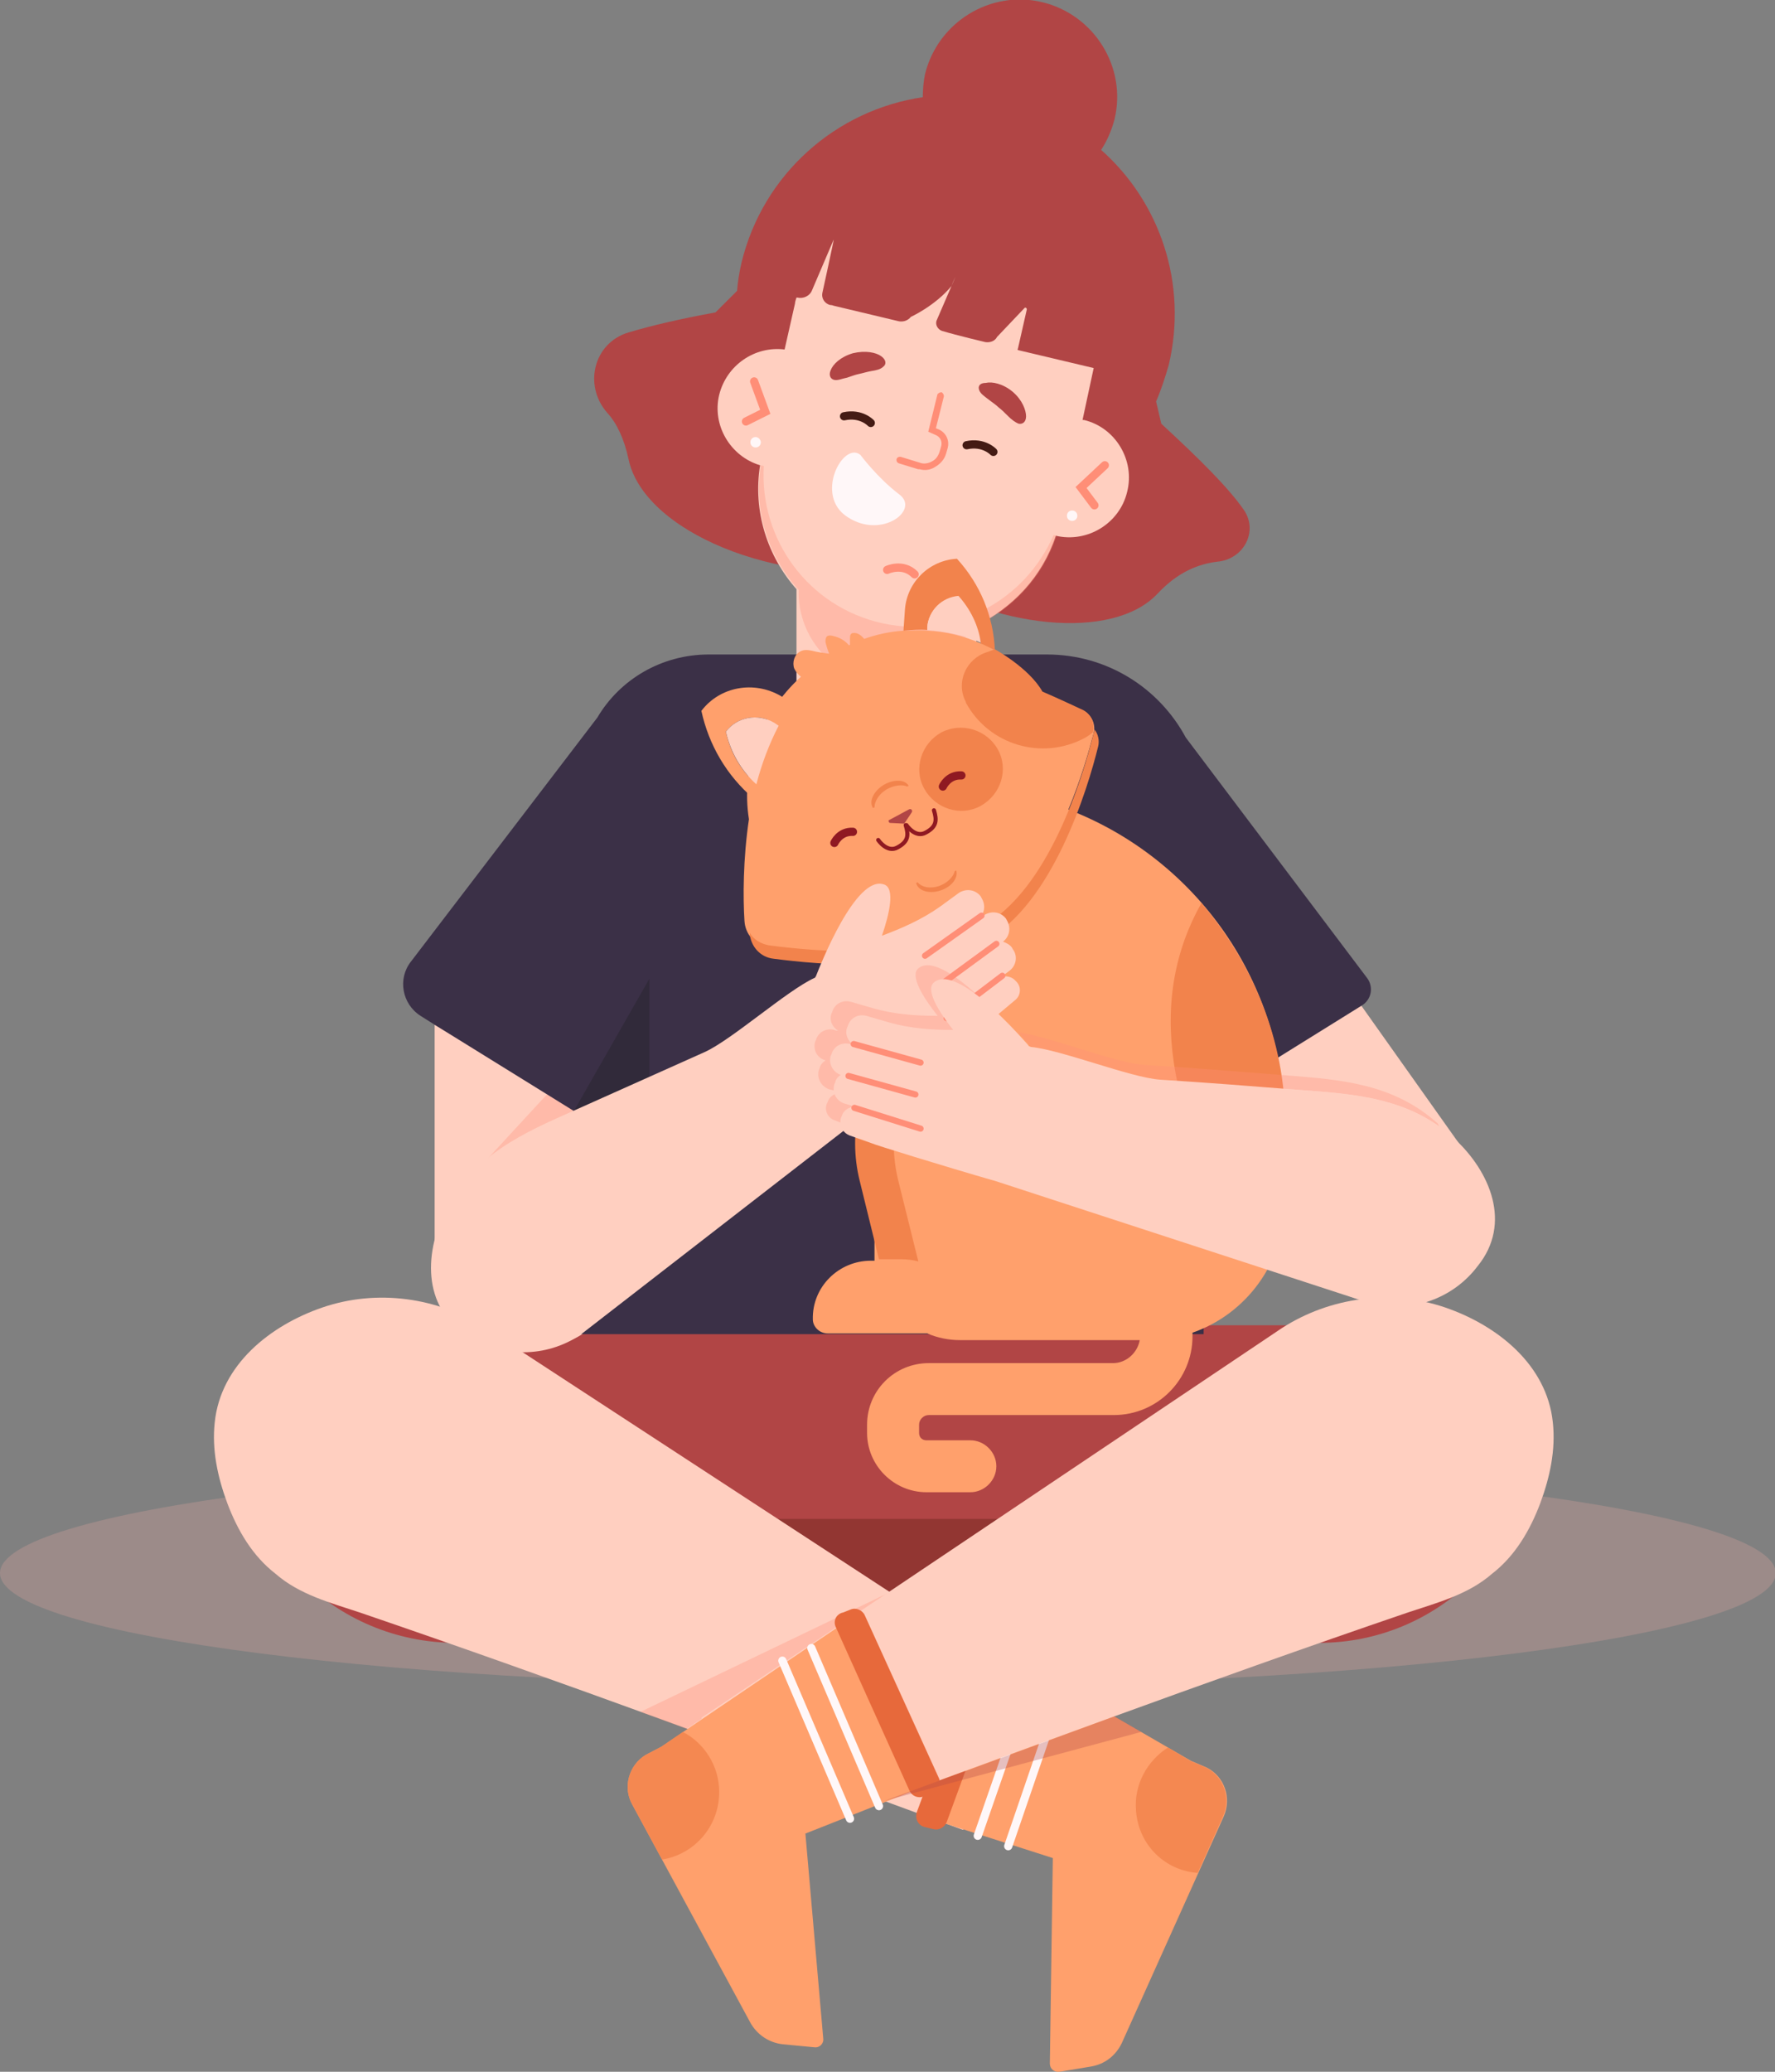 <svg width="216" height="252" viewBox="0 0 216 252" fill="none" xmlns="http://www.w3.org/2000/svg" xmlns:xlink="http://www.w3.org/1999/xlink">
<rect x="0" y="0" width="216" height="252" fill="#808080" stroke="none"/>
<g clip-path="url(#clip0)">
<path opacity="0.22" d="M108.045 205.156C167.717 205.156 216.09 198.973 216.09 191.347C216.09 183.72 167.717 177.537 108.045 177.537C48.373 177.537 0 183.72 0 191.347C0 198.973 48.373 205.156 108.045 205.156Z" fill="#FFB1A8"/>
<path d="M160.486 199.831H55.514C40.777 199.831 28.752 187.917 28.752 173.115V171.851C28.752 165.984 33.544 161.201 39.421 161.201H174.771C181.552 161.201 186.977 166.616 186.977 173.385C186.977 188.007 175.133 199.831 160.486 199.831Z" fill="#B14545"/>
<path opacity="0.32" d="M84.266 184.758H135.35C141.86 184.758 147.104 189.993 147.104 196.491H72.422C72.422 190.083 77.756 184.758 84.266 184.758Z" fill="#4E180C"/>
<path d="M117.177 222.576C92.765 213.64 68.353 204.524 43.761 196.13C40.234 194.957 36.437 193.964 33.544 191.437C30.741 189.271 28.933 186.202 27.667 182.862C26.491 179.703 25.768 176.364 26.13 173.024C26.853 165.984 32.911 161.201 39.24 159.034C45.84 156.778 53.254 157.771 59.131 161.562L130.468 208.135L117.177 222.576Z" fill="#FFCFC0"/>
<path opacity="0.32" d="M108.226 193.693L83.543 210.301L77.937 208.225L108.226 193.693Z" fill="#FF8E77"/>
<path d="M113.47 221.312L119.98 199.741L144.934 214.182L146.833 214.994C149.003 216.077 149.907 218.695 148.913 220.951L136.526 248.48C135.802 250.014 134.446 251.097 132.728 251.368L128.931 252C128.298 252.09 127.756 251.639 127.756 251.007L128.117 226.006L113.47 221.312Z" fill="#FFA06C"/>
<path opacity="0.81" d="M138.244 220.229C137.972 217.07 139.6 214.182 142.131 212.557L144.844 214.182L146.743 214.994C148.913 216.077 149.817 218.695 148.822 220.951L145.748 227.811C141.77 227.54 138.515 224.381 138.244 220.229Z" fill="#F2834C"/>
<path d="M122.692 201.185L115.188 221.673C114.917 222.305 114.193 222.666 113.56 222.486L112.476 222.215C111.752 222.034 111.3 221.222 111.571 220.41L119.166 199.921C119.437 199.289 120.161 198.928 120.794 199.109L121.788 199.38C122.602 199.65 122.964 200.463 122.692 201.185Z" fill="#E7693B"/>
<path d="M125.857 203.532L118.985 223.298" stroke="#FFF7F8" stroke-miterlimit="10" stroke-linecap="round"/>
<path d="M129.473 204.795L122.692 224.562" stroke="#FFF7F8" stroke-miterlimit="10" stroke-linecap="round"/>
<path d="M97.919 222.576C122.331 213.64 146.743 204.524 171.335 196.13C174.861 194.957 178.659 193.964 181.552 191.437C184.355 189.271 186.163 186.202 187.429 182.862C188.604 179.703 189.328 176.364 188.966 173.024C188.243 165.984 182.185 161.201 175.856 159.034C169.256 156.778 161.842 157.771 155.965 161.562L85.351 208.947L97.919 222.576Z" fill="#FFCFC0"/>
<path d="M112.385 217.341L104.338 196.311L80.469 212.467L78.57 213.46C76.491 214.724 75.767 217.431 76.943 219.507L91.319 246.043C92.132 247.487 93.579 248.48 95.297 248.66L99.094 249.021C99.727 249.112 100.27 248.57 100.179 247.938L98.009 223.027L112.385 217.341Z" fill="#FFA06C"/>
<path opacity="0.81" d="M87.521 217.973C87.521 214.814 85.713 212.016 83.091 210.662L80.469 212.467L78.57 213.46C76.491 214.724 75.767 217.431 76.943 219.507L80.559 226.186C84.537 225.554 87.521 222.125 87.521 217.973Z" fill="#F2834C"/>
<path d="M101.716 197.936L110.667 217.792C110.938 218.424 111.662 218.785 112.385 218.514L113.47 218.153C114.193 217.883 114.555 217.07 114.284 216.348L105.242 196.491C104.971 195.86 104.157 195.499 103.524 195.769L102.62 196.13C101.716 196.311 101.355 197.213 101.716 197.936Z" fill="#E7693B"/>
<path d="M98.733 200.463L106.96 219.688" stroke="#FFF7F8" stroke-miterlimit="10" stroke-linecap="round"/>
<path d="M95.206 201.997L103.434 221.222" stroke="#FFF7F8" stroke-miterlimit="10" stroke-linecap="round"/>
<path opacity="0.32" d="M107.593 219.056L135.622 208.766L138.877 210.662L107.593 219.056Z" fill="#B14545"/>
<path d="M179.021 141.163L165.639 122.299L146.471 134.213V134.936L158.135 152.716C162.023 158.673 169.979 160.298 175.856 156.417C181.01 153.168 182.456 146.308 179.021 141.163Z" fill="#FFCFC0"/>
<path d="M69.8 134.575L52.892 124.646V153.438C52.712 159.215 57.504 164.089 63.652 164.179C67.54 164.269 71.066 162.735 73.416 160.208H69.348L69.8 134.575Z" fill="#FFCFC0"/>
<path opacity="0.32" d="M66.545 133.13L56.057 144.503L71.518 135.206L66.545 133.13Z" fill="#FF8E77"/>
<path d="M144.301 89.716C141.046 83.669 134.717 79.608 127.394 79.608H86.255C80.469 79.608 75.406 82.676 72.693 87.279L49.999 116.974C48.372 119.05 48.914 122.119 51.175 123.563L52.892 124.646L69.8 135.116L69.348 162.284H73.416H146.471L146.562 134.936V134.214L165.73 122.299C166.905 121.577 167.176 120.043 166.362 118.96L144.301 89.716Z" fill="#3B3047"/>
<path d="M79.022 131.054V119.05L69.8 135.206L79.022 131.054Z" fill="#312A3A"/>
<path d="M151.354 62.007C149.455 59.299 146.2 56.05 141.318 51.537L140.685 48.83C141.318 47.385 141.77 45.941 142.222 44.407C144.573 34.478 141.137 24.55 133.994 18.232C134.717 17.149 135.26 15.885 135.622 14.531C137.159 8.213 133.18 1.805 126.851 0.271C120.522 -1.264 114.103 2.708 112.566 9.026C112.385 9.928 112.295 10.831 112.295 11.824C101.807 13.358 92.856 21.12 90.234 31.951C89.962 33.125 89.781 34.298 89.691 35.381L87.069 37.999C82.639 38.811 79.203 39.623 76.491 40.436C72.241 41.699 70.975 46.844 73.869 50.183C75.044 51.447 75.948 53.342 76.491 55.87C78.299 64.534 94.302 71.394 109.582 69.228C121.065 76.629 135.441 77.983 140.866 72.206C143.397 69.499 145.929 68.596 148.099 68.325C151.354 68.055 153.162 64.625 151.354 62.007Z" fill="#B14545"/>
<path d="M131.915 51.086H131.734L133.09 44.768L123.958 42.602C123.868 42.602 123.777 42.511 123.868 42.421L124.953 37.638C124.953 37.457 124.772 37.367 124.681 37.457L121.336 40.977C121.065 41.519 120.432 41.699 119.89 41.609C119.89 41.609 116.454 40.797 114.645 40.255C114.103 40.075 113.741 39.443 114.013 38.901L116.273 33.666C116.002 34.208 115.821 34.659 115.821 34.749C113.832 37.186 110.848 38.54 110.848 38.54C110.486 38.991 109.944 39.172 109.401 39.082L101.445 37.186C101.445 37.186 101.264 37.096 100.993 37.096C100.36 36.916 99.908 36.284 100.089 35.562C100.089 35.562 101.535 28.973 101.445 29.153L98.823 35.291C98.552 36.013 97.738 36.374 97.015 36.193H96.924C96.834 36.464 96.743 36.735 96.743 36.916L95.478 42.511C91.861 42.06 88.425 44.407 87.521 48.017C86.617 51.718 88.877 55.509 92.494 56.592C91.59 62.188 93.398 67.693 96.924 71.665V82.766C96.924 88.814 101.807 93.688 107.864 93.688C113.922 93.688 118.805 88.814 118.805 82.766V76.087C123.235 73.921 126.851 70.13 128.479 65.166C132.367 66.069 136.255 63.632 137.159 59.841C138.153 55.96 135.712 51.989 131.915 51.086Z" fill="#FFCFC0"/>
<path d="M91.771 46.393L93.127 50.093L90.776 51.267" stroke="#FF8E77" stroke-miterlimit="10" stroke-linecap="round"/>
<path d="M134.446 56.592L131.553 59.3L133.18 61.466" stroke="#FF8E77" stroke-miterlimit="10" stroke-linecap="round"/>
<path d="M107.955 69.318C107.955 69.318 109.854 68.415 111.3 69.86" stroke="#FF8E77" stroke-miterlimit="10" stroke-linecap="round"/>
<path d="M119.166 47.476C119.347 47.927 119.799 48.198 120.251 48.559C120.703 48.92 121.155 49.191 121.517 49.552C121.879 49.822 122.24 50.183 122.692 50.635C123.054 50.996 123.506 51.357 123.958 51.537C124.41 51.627 124.862 51.357 124.862 50.635C124.862 49.913 124.41 48.649 123.235 47.656C122.059 46.663 120.703 46.393 119.98 46.573C119.166 46.573 118.985 47.024 119.166 47.476Z" fill="#B14545"/>
<path d="M101.535 46.212C101.987 46.302 102.53 46.032 103.072 45.941C103.615 45.761 104.067 45.58 104.519 45.49C104.971 45.4 105.514 45.219 106.056 45.129C106.599 45.039 107.141 44.948 107.503 44.587C107.864 44.317 107.864 43.775 107.231 43.324C106.599 42.873 105.333 42.602 103.796 42.963C102.259 43.414 101.355 44.317 101.083 45.039C100.812 45.67 101.083 46.122 101.535 46.212Z" fill="#B14545"/>
<path d="M111.933 56.953C112.566 57.133 113.199 57.043 113.741 56.682C114.374 56.321 114.826 55.779 115.007 55.148L115.188 54.516C115.459 53.613 115.007 52.711 114.193 52.35L113.741 52.169L114.736 48.198C114.736 48.017 114.645 47.927 114.555 47.837C114.374 47.837 114.284 47.927 114.193 48.017L113.108 52.44L113.922 52.801C114.555 53.072 114.826 53.703 114.645 54.335L114.465 54.967C114.284 55.509 114.013 55.96 113.47 56.231C113.018 56.501 112.385 56.592 111.933 56.411L109.582 55.689C109.401 55.689 109.311 55.689 109.221 55.87C109.221 56.05 109.221 56.14 109.401 56.231L111.752 56.953C111.843 56.953 111.933 56.953 111.933 56.953Z" fill="#FF8E77" stroke="#FF8E77" stroke-width="0.25" stroke-miterlimit="10"/>
<path d="M104.7 55.328C104.7 55.328 106.779 58.126 109.401 60.112C112.023 62.007 107.322 65.618 103.163 62.91C99.004 60.292 102.62 53.613 104.7 55.328Z" fill="#FFF7F8"/>
<path d="M120.884 54.967C120.884 54.967 119.709 53.703 117.629 54.155" stroke="#441B14" stroke-miterlimit="10" stroke-linecap="round"/>
<path d="M105.966 51.447C105.966 51.447 104.79 50.183 102.711 50.635" stroke="#441B14" stroke-miterlimit="10" stroke-linecap="round"/>
<path d="M92.584 53.794C92.584 54.155 92.313 54.425 91.951 54.425C91.59 54.425 91.319 54.155 91.319 53.794C91.319 53.433 91.59 53.162 91.951 53.162C92.313 53.162 92.584 53.523 92.584 53.794Z" fill="#FFF7F8"/>
<path d="M131.101 62.729C131.101 63.09 130.83 63.361 130.468 63.361C130.106 63.361 129.835 63.09 129.835 62.729C129.835 62.368 130.106 62.097 130.468 62.097C130.83 62.097 131.101 62.368 131.101 62.729Z" fill="#FFF7F8"/>
<path opacity="0.32" d="M128.208 65.076C124.772 73.019 116.183 77.712 107.412 75.817C98.371 73.831 92.403 65.618 92.946 56.682C92.856 56.682 92.675 56.592 92.584 56.592C91.68 62.278 93.579 67.784 97.195 71.755C97.015 76.9 100.631 81.683 105.785 82.766C110.938 83.85 116.092 81.142 118.081 76.448C122.873 74.463 126.851 70.401 128.569 65.166L128.208 65.076Z" fill="#FF8E77"/>
<path d="M130.016 98.471C131.553 94.771 132.548 91.251 133.09 89.175C133.361 88.092 132.819 86.918 131.824 86.467C130.649 85.926 128.931 85.023 126.851 84.211C125.314 82.044 123.325 80.33 121.065 79.066C120.522 78.795 119.98 78.434 119.347 78.254C117.267 77.351 115.098 76.809 112.837 76.719C111.933 76.629 110.938 76.719 109.944 76.719C108.316 76.809 106.689 77.171 105.152 77.712C104.881 77.351 104.429 76.99 103.977 76.99C103.796 76.99 103.615 76.99 103.525 77.171C103.434 77.261 103.434 77.441 103.434 77.622C103.434 77.893 103.434 78.163 103.434 78.434C103.434 78.434 103.344 78.434 103.344 78.524C102.801 77.893 102.168 77.532 101.355 77.351C101.083 77.261 100.631 77.261 100.541 77.532C100.45 77.712 100.45 77.893 100.45 78.073C100.541 78.524 100.722 79.066 100.902 79.517C100.179 79.427 99.546 79.337 98.823 79.156C98.371 79.066 97.828 78.976 97.376 79.246C96.653 79.608 96.382 80.6 96.653 81.322C96.834 81.683 97.105 82.044 97.467 82.315C92.494 86.828 90.143 93.417 91.138 99.645C90.414 104.519 90.414 109.212 90.595 112.01C90.686 113.635 91.861 114.989 93.489 115.169C96.382 115.53 101.355 116.072 106.418 115.801V152.536C106.418 152.807 106.418 153.077 106.418 153.348H105.966C102.078 153.348 98.823 156.507 98.913 160.479C98.913 161.381 99.727 162.193 100.722 162.193H112.837C114.103 162.735 115.459 163.006 116.815 163.006H138.696C138.424 164.54 137.068 165.804 135.441 165.804H113.018C108.859 165.804 105.514 169.143 105.514 173.295V174.288C105.514 178.259 108.769 181.509 112.747 181.509H118.081C119.799 181.509 121.246 180.065 121.246 178.35C121.246 176.635 119.799 175.191 118.081 175.191H112.747C112.204 175.191 111.843 174.83 111.843 174.288V173.295C111.843 172.663 112.385 172.122 113.018 172.122H135.531C140.866 172.122 145.115 167.789 145.115 162.554C145.115 162.374 145.115 162.284 145.115 162.103C151.625 159.847 156.327 153.619 156.327 146.308V137.192C156.417 119.411 145.477 104.428 130.016 98.471Z" fill="#FFA06C"/>
<path d="M142.855 129.34C144.03 137.373 148.099 144.142 153.795 148.655C155.513 145.135 156.417 141.163 156.417 136.921C156.417 126.271 152.348 117.155 146.2 109.844C142.945 115.62 141.77 122.119 142.855 129.34Z" fill="#F2834C"/>
<path d="M111.752 153.438L109.311 143.6C107.864 137.734 109.311 131.506 113.199 126.722C114.736 124.827 116.906 123.563 119.166 123.112C115.188 122.209 111.029 123.653 108.497 126.722C104.609 131.506 103.163 137.734 104.609 143.6L106.96 153.168H109.582C110.396 153.168 111.119 153.258 111.752 153.438Z" fill="#F2834C"/>
<path d="M133.18 88.724C133.18 88.904 133.18 88.994 133.09 89.175C131.824 94.32 127.665 108.309 119.437 112.732C111.752 116.884 99.094 115.711 93.579 114.989C92.584 114.808 91.68 114.266 91.228 113.454C91.319 115.079 92.494 116.433 94.121 116.613C99.637 117.335 112.295 118.509 119.98 114.357C128.117 109.934 132.367 95.944 133.633 90.799C133.813 90.077 133.633 89.265 133.18 88.724Z" fill="#F2834C"/>
<path d="M112.837 76.629V76.268C113.018 74.282 114.645 72.658 116.635 72.567C118.081 74.102 118.985 76.087 119.347 78.254C119.889 78.524 120.522 78.795 121.065 79.066C120.884 74.914 119.257 71.033 116.454 67.964C113.108 68.145 110.396 70.762 110.125 74.102L109.944 76.719C110.938 76.629 111.933 76.539 112.837 76.629Z" fill="#F2834C"/>
<path d="M112.837 76.268V76.629C115.098 76.809 117.358 77.261 119.347 78.163C119.076 76.087 118.081 74.102 116.635 72.477C114.645 72.658 113.018 74.192 112.837 76.268Z" fill="#FFCFC0"/>
<path d="M88.335 88.994C89.691 87.189 92.223 86.738 94.212 87.911L94.754 88.272C95.297 87.279 95.93 86.377 96.563 85.564L95.025 84.662C91.771 82.766 87.612 83.489 85.351 86.467C86.255 90.619 88.425 94.32 91.68 97.118C91.771 96.576 91.951 96.034 92.042 95.403C90.143 93.688 88.877 91.522 88.335 88.994Z" fill="#FFA06C"/>
<path d="M88.335 88.994C88.877 91.431 90.143 93.688 92.042 95.403C92.675 92.966 93.579 90.529 94.754 88.272L94.212 87.911C92.223 86.738 89.691 87.189 88.335 88.994Z" fill="#FFCFC0"/>
<path d="M131.824 86.377C130.649 85.835 128.931 85.023 126.851 84.12C125.224 81.232 121.065 78.976 121.065 78.976L120.07 79.337C117.539 80.149 116.273 83.037 117.539 85.384C117.539 85.384 117.539 85.384 117.539 85.474C120.342 90.619 126.761 92.514 131.915 89.807C132.276 89.626 132.638 89.355 133 89.085C133.271 88.001 132.819 86.918 131.824 86.377Z" fill="#F2834C"/>
<path d="M121.427 91.16C122.783 93.597 121.788 96.666 119.347 98.02C116.906 99.374 113.832 98.381 112.476 95.944C111.119 93.507 112.114 90.439 114.555 89.085C116.996 87.821 120.07 88.724 121.427 91.16Z" fill="#F2834C"/>
<path d="M106.87 102.172C106.87 102.172 107.955 103.797 109.221 103.075C110.577 102.352 110.577 101.54 110.215 100.367" stroke="#8F1922" stroke-width="0.5" stroke-miterlimit="10" stroke-linecap="round"/>
<path d="M110.306 100.367C110.306 100.367 111.391 101.991 112.656 101.269C114.013 100.547 114.013 99.735 113.651 98.562" stroke="#8F1922" stroke-width="0.5" stroke-miterlimit="10" stroke-linecap="round"/>
<path d="M108.316 100.096L110.034 100.186L110.938 98.832C111.119 98.562 110.848 98.291 110.577 98.471L108.226 99.735C108.045 99.735 108.136 100.096 108.316 100.096Z" fill="#B14545"/>
<path d="M101.535 102.533C101.535 102.533 102.168 101.089 103.796 101.179" stroke="#8F1922" stroke-miterlimit="10" stroke-linecap="round"/>
<path d="M114.736 95.673C114.736 95.673 115.369 94.229 116.996 94.32" stroke="#8F1922" stroke-miterlimit="10" stroke-linecap="round"/>
<path d="M114.284 107.768C115.278 107.407 116.002 106.685 116.183 105.963L116.363 105.873C116.635 106.775 115.821 107.858 114.465 108.31C113.108 108.761 111.752 108.4 111.481 107.407L111.662 107.317C112.204 107.948 113.199 108.129 114.284 107.768Z" fill="#F2834C"/>
<path d="M107.864 96.034C106.96 96.576 106.418 97.479 106.418 98.201L106.237 98.291C105.694 97.479 106.327 96.215 107.503 95.493C108.678 94.771 110.125 94.771 110.577 95.583L110.396 95.673C109.853 95.403 108.769 95.493 107.864 96.034Z" fill="#F2834C"/>
<path d="M123.687 119.411L123.596 119.321C123.235 118.87 122.602 118.689 122.059 118.779C122.059 118.689 122.059 118.689 122.059 118.689C122.059 118.599 122.059 118.599 122.15 118.599L122.873 118.057C123.687 117.425 123.868 116.252 123.235 115.44L123.144 115.259C122.873 114.898 122.512 114.718 122.059 114.537C122.873 113.905 123.054 112.822 122.512 111.92L122.421 111.739C121.788 110.927 120.703 110.746 119.799 111.288L119.528 111.468C119.437 111.468 119.437 111.468 119.347 111.468C119.89 110.837 119.89 109.934 119.437 109.212L119.347 109.032C118.714 108.219 117.629 108.039 116.725 108.58L114.374 110.295C112.204 111.83 109.763 112.913 107.322 113.815C108.226 111.198 108.949 108.039 107.593 107.587C104.157 106.324 99.817 117.425 99.275 118.779C99.185 118.87 99.185 118.96 99.094 118.96C95.749 120.494 88.968 126.542 85.713 127.986C80.469 130.332 75.225 132.679 69.981 135.026C63.652 137.824 57.775 140.441 54.429 146.85C51.627 152.085 51.265 158.944 56.871 162.464C61.03 165.172 66.455 165.172 70.614 162.374L108.588 132.95C114.193 128.888 121.155 123.653 121.246 123.563L123.506 121.668C124.229 121.126 124.32 120.043 123.687 119.411Z" fill="#FFCFC0"/>
<path d="M119.437 111.378L112.566 116.252" stroke="#FF8E77" stroke-width="0.75" stroke-miterlimit="10" stroke-linecap="round"/>
<path d="M121.246 114.808L114.465 119.772" stroke="#FF8E77" stroke-width="0.75" stroke-miterlimit="10" stroke-linecap="round"/>
<path d="M121.969 118.689L115.188 123.834" stroke="#FF8E77" stroke-width="0.75" stroke-miterlimit="10" stroke-linecap="round"/>
<path opacity="0.32" d="M101.626 131.957L101.716 131.777C101.807 131.325 102.168 130.964 102.44 130.784C101.445 130.513 100.902 129.52 101.174 128.527L101.264 128.347C101.535 127.354 102.53 126.812 103.524 127.083L103.796 127.173C103.886 127.173 103.886 127.173 103.977 127.173C103.253 126.722 102.892 125.91 103.163 125.097L103.253 124.917C103.524 123.924 104.609 123.383 105.514 123.653L108.316 124.466C110.848 125.188 113.47 125.368 116.092 125.368C114.374 123.202 112.656 120.494 113.741 119.592C115.007 118.509 117.267 119.772 119.437 121.487C116.725 118.96 113.38 116.433 111.752 117.787C110.667 118.689 112.385 121.397 114.103 123.563C111.481 123.563 108.859 123.383 106.327 122.66L103.524 121.848C102.53 121.577 101.535 122.119 101.264 123.112L101.174 123.292C100.902 124.105 101.264 124.917 101.987 125.368C101.897 125.368 101.897 125.368 101.807 125.368L101.535 125.278C100.541 125.007 99.546 125.549 99.275 126.542L99.185 126.722C98.913 127.715 99.456 128.708 100.45 128.979C100.089 129.249 99.817 129.52 99.727 129.971L99.637 130.152C99.365 131.145 99.908 132.138 100.902 132.499L101.626 132.679C101.535 132.499 101.535 132.228 101.626 131.957Z" fill="#FF8E77"/>
<path opacity="0.32" d="M102.53 135.928L102.62 135.748C102.801 135.206 103.344 134.845 103.886 134.665C103.886 134.574 103.886 134.575 103.886 134.575L103.796 134.484L102.892 134.213C102.259 134.033 101.897 133.582 101.716 133.04C101.264 133.221 100.902 133.491 100.722 134.033L100.631 134.213C100.27 135.026 100.722 136.019 101.626 136.289L102.53 136.65C102.44 136.47 102.44 136.199 102.53 135.928Z" fill="#FF8E77"/>
<path opacity="0.32" d="M125.495 127.354C129.202 127.715 137.52 131.054 141.137 131.325C146.833 131.776 152.529 132.228 158.316 132.589C164.464 133.04 170.16 133.491 175.133 137.011C175.133 136.921 175.042 136.831 174.952 136.65C169.527 131.776 163.198 131.325 156.326 130.784C150.63 130.332 144.934 129.881 139.148 129.52C135.622 129.249 127.756 126.09 123.868 125.549C124.591 126.271 125.043 126.903 125.314 127.173C125.314 127.264 125.405 127.264 125.495 127.354Z" fill="#FF8E77"/>
<path d="M176.941 138.456C176.308 137.914 175.766 137.463 175.133 137.011C170.16 133.491 164.464 133.04 158.316 132.589C152.62 132.138 146.923 131.686 141.137 131.325C137.52 131.054 129.202 127.715 125.495 127.354C125.405 127.354 125.314 127.264 125.224 127.264C125.043 126.993 124.501 126.451 123.777 125.639C122.602 124.375 120.974 122.751 119.347 121.397C117.177 119.682 114.917 118.418 113.651 119.501C112.566 120.404 114.284 123.112 116.002 125.278C113.38 125.278 110.758 125.097 108.226 124.375L105.423 123.563C104.429 123.292 103.434 123.834 103.163 124.827L103.072 125.007C102.801 125.819 103.163 126.632 103.886 127.083C103.796 127.083 103.796 127.083 103.705 127.083L103.434 126.993C102.44 126.722 101.445 127.264 101.174 128.256L101.083 128.437C100.812 129.43 101.355 130.423 102.349 130.693C101.987 130.964 101.716 131.235 101.626 131.686L101.535 131.867C101.445 132.138 101.445 132.408 101.445 132.679C101.445 132.769 101.445 132.86 101.535 133.04C101.716 133.582 102.168 134.033 102.711 134.213L103.615 134.484L103.705 134.575C103.705 134.575 103.705 134.574 103.705 134.665C103.163 134.755 102.62 135.116 102.44 135.748L102.349 135.928C102.259 136.199 102.259 136.38 102.259 136.65C102.349 137.282 102.711 137.824 103.344 138.095L106.147 139.087C106.237 139.178 114.645 141.795 121.246 143.691L166.905 158.583C171.787 159.756 176.851 157.951 179.834 153.98C183.993 148.835 181.371 142.517 176.941 138.456Z" fill="#FFCFC0"/>
<path d="M103.886 126.993L112.023 129.249" stroke="#FF8E77" stroke-width="0.75" stroke-miterlimit="10" stroke-linecap="round"/>
<path d="M103.253 130.874L111.391 133.13" stroke="#FF8E77" stroke-width="0.75" stroke-miterlimit="10" stroke-linecap="round"/>
<path d="M103.977 134.755L112.023 137.282" stroke="#FF8E77" stroke-width="0.75" stroke-miterlimit="10" stroke-linecap="round"/>
</g>
<defs>
<clipPath id="clip0">
<rect width="216" height="252" fill="white"/>
</clipPath>
</defs>
</svg>
